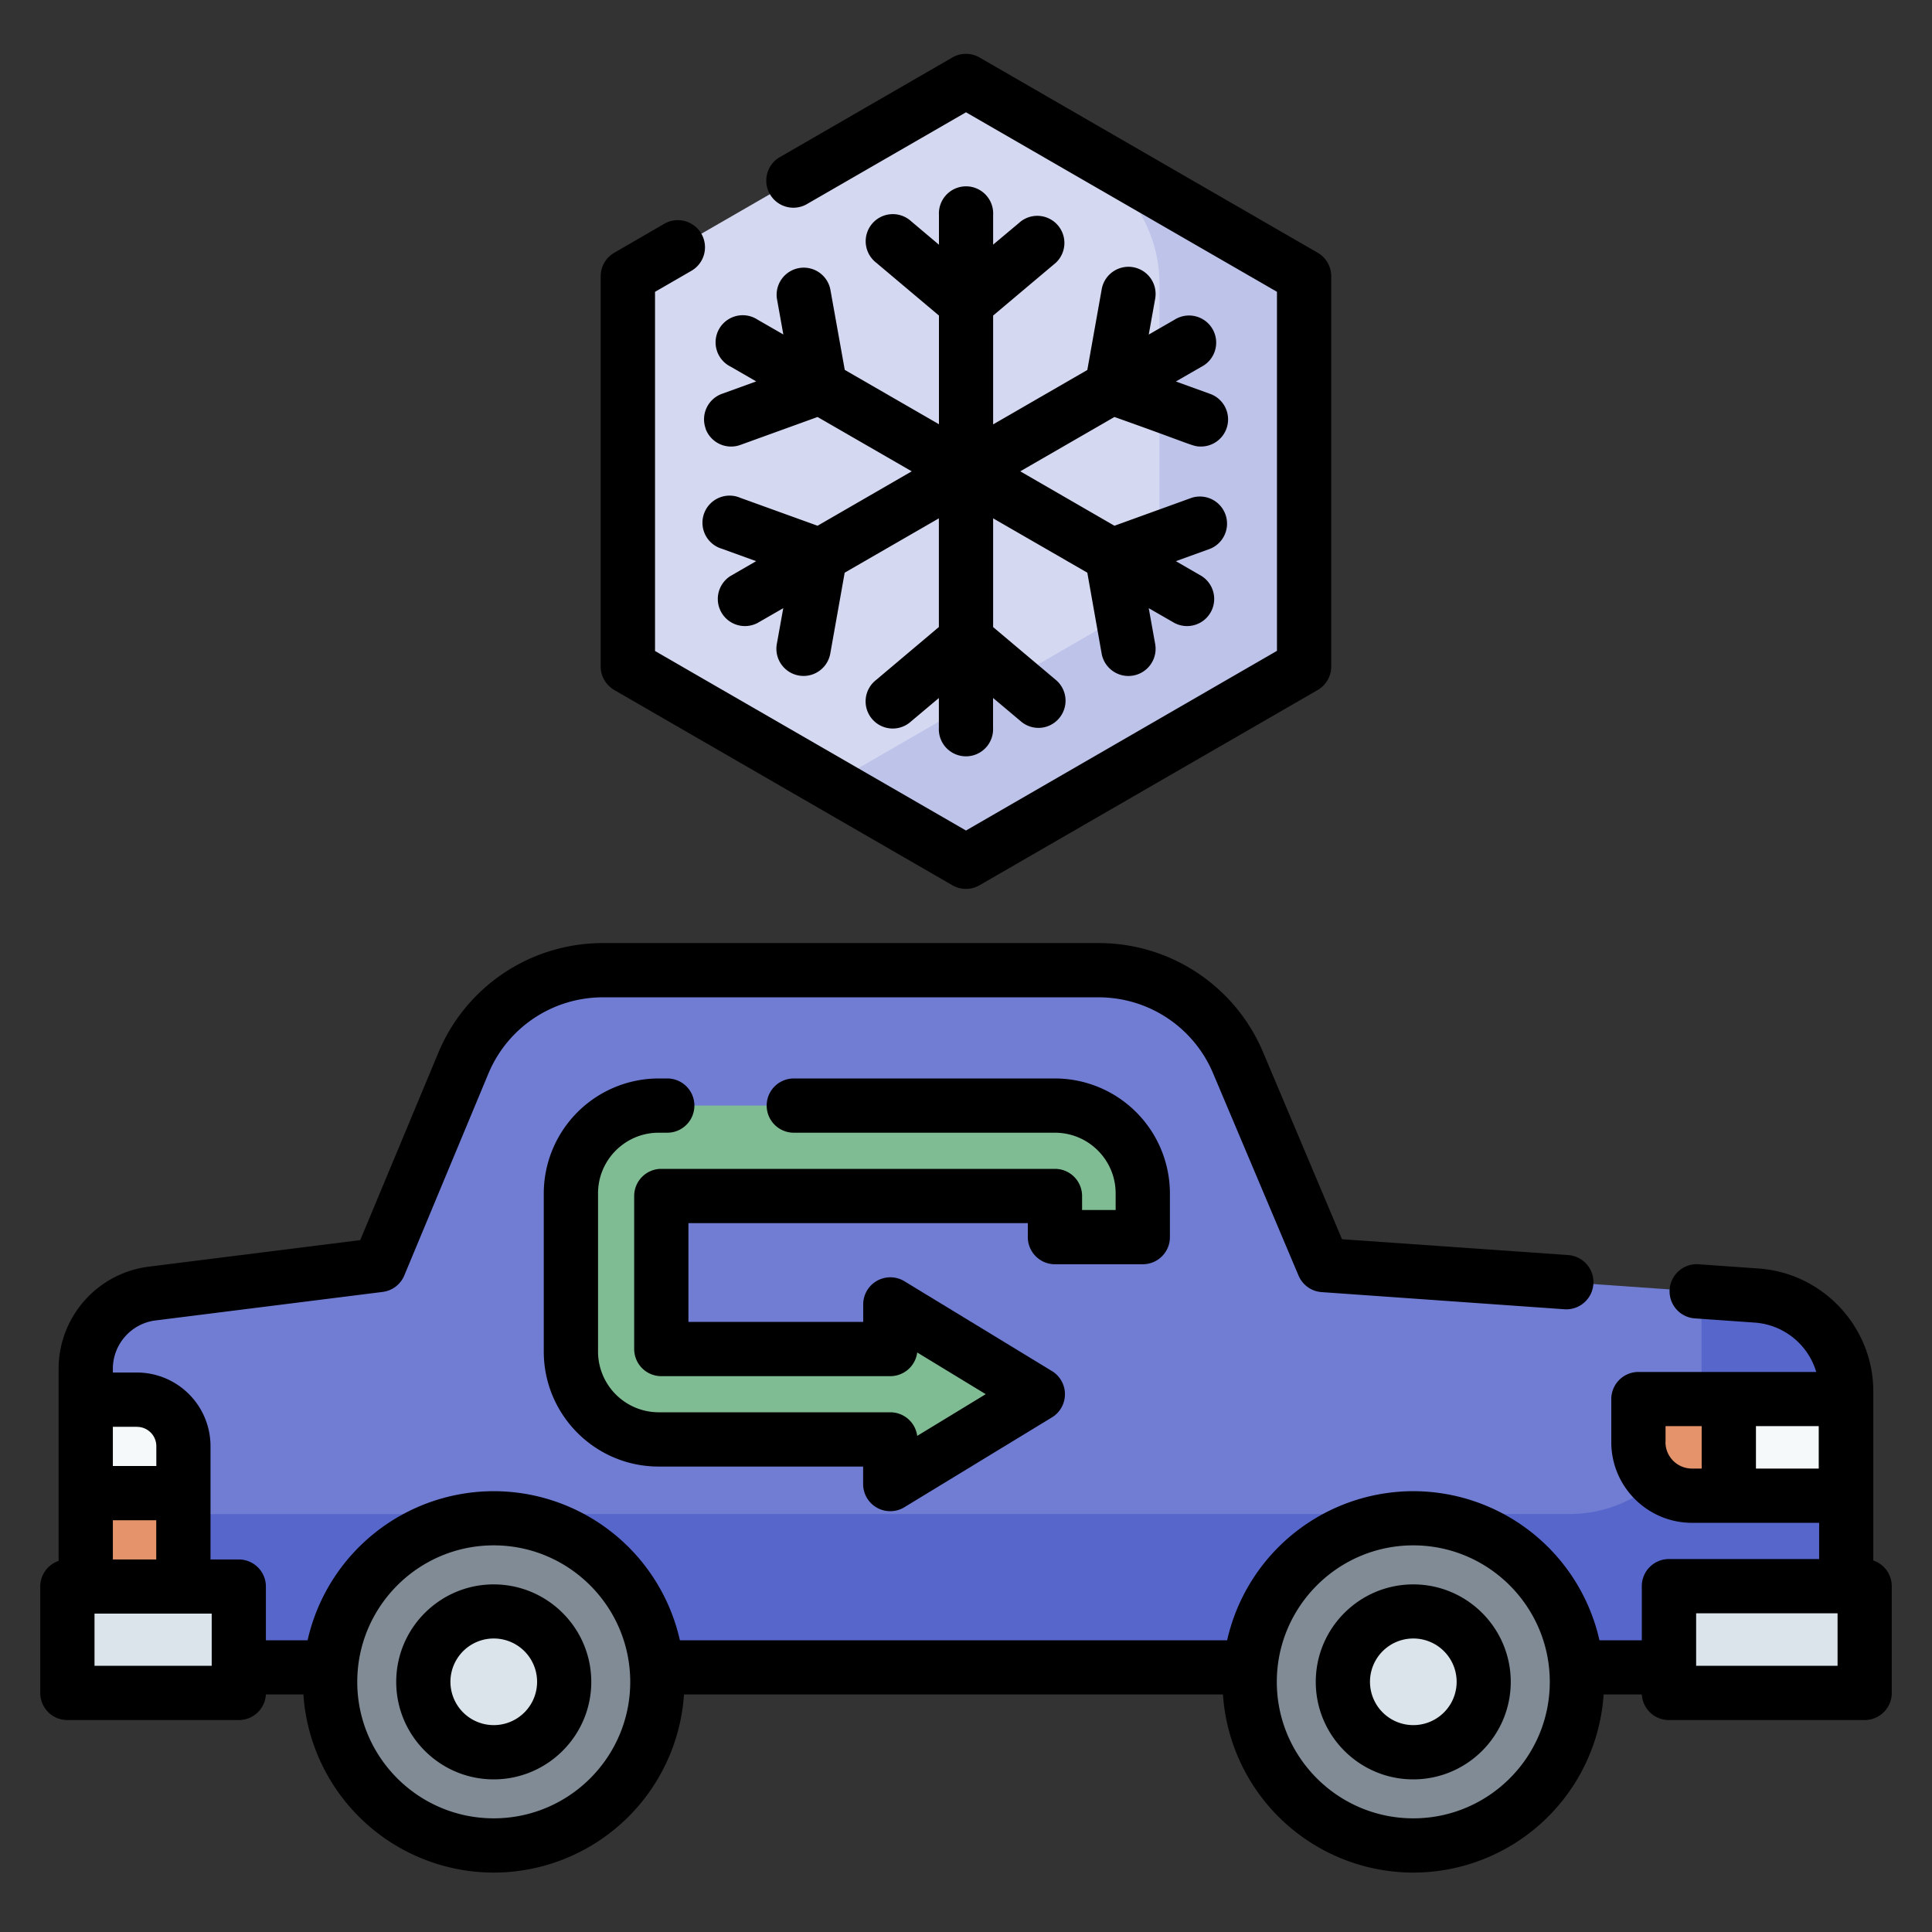 <svg width="24" height="24" fill="none" xmlns="http://www.w3.org/2000/svg">
  <rect width="100%" height="100%" fill="#333333" stroke="none"/>
  <defs/>
  <path d="M20.731 19.704h2.432v1.326H20.73v-1.326zM.837 19.709h2.13v1.321H.837V19.71z" fill="#DAE4EA"/>
  <path d="M6.588 22.884a2.033 2.033 0 10-.895-3.967 2.033 2.033 0 00.895 3.967zM17.557 22.925a2.032 2.032 0 100-4.064 2.032 2.032 0 000 4.064z" fill="#808B95"/>
  <path d="M17.556 21.767a.875.875 0 100-1.749.875.875 0 000 1.75zM6.133 21.767a.875.875 0 100-1.749.875.875 0 000 1.75z" fill="#DAE4EA"/>
  <path d="M21.824 16.094l-5.383-.379-1.062-2.514a1.882 1.882 0 00-1.734-1.15H7.492c-.76 0-1.445.458-1.737 1.16L4.71 15.714l-2.821.354a.941.941 0 00-.825.934v2.706h1.902v1.004h1.142a2.032 2.032 0 014.048 0h7.376a2.032 2.032 0 014.048 0h1.15v-1.009h2.203v-2.418c0-.628-.484-1.148-1.11-1.192z" fill="#707DD3"/>
  <path d="M21.824 16.094l-.737-.052c.033.11.05.225.05.345v.78c0 .905-.733 1.64-1.639 1.641H1.065v.9h1.902v1.005h1.142a2.032 2.032 0 014.048 0h7.376a2.032 2.032 0 014.048 0h1.15v-1.009h2.203v-2.419c0-.627-.484-1.147-1.11-1.19z" fill="#5766CB"/>
  <path d="M20.352 17.38v.535c0 .367.299.666.666.666h.458V17.38h-1.123z" fill="#E4936B"/>
  <path d="M21.476 17.38h1.454v1.2h-1.454v-1.2zM2.278 17.964a.577.577 0 00-.576-.577h-.637v1.16h1.213v-.583z" fill="#F6F9F9"/>
  <path d="M1.065 18.548h1.213v1.16H1.065v-1.16z" fill="#E4936B"/>
  <path d="M11.06 16.203l1.833 1.116-1.833 1.116v-.554H8.182a1.09 1.09 0 01-1.09-1.09v-1.967c0-.602.488-1.09 1.09-1.09h4.923c.602 0 1.09.488 1.09 1.09v.544h-1.09v-.511h-4.89v1.9h2.845v-.554z" fill="#80BC93"/>
  <path d="M7.8 3.43v4.85l4.2 2.425 4.2-2.425V3.43L12 1.007 7.8 3.43z" fill="#D5D8F1"/>
  <path d="M12 1.006l-.12.07 1.664.96c.531.307.859.874.859 1.488V6.39c0 .614-.328 1.18-.859 1.488l-3.22 1.86 1.676.967 4.2-2.425V3.43L12 1.007z" fill="#BEC3EA"/>
  <path d="M23.271 19.385v-2.1c0-.8-.625-1.47-1.423-1.527l-.737-.052a.337.337 0 10-.048.672l.738.052a.86.86 0 01.761.613h-2.21a.337.337 0 00-.336.337v.535c0 .553.45 1.002 1.003 1.002h1.579v.45h-1.866a.337.337 0 00-.337.337v.672h-.526a2.373 2.373 0 00-2.312-1.852 2.373 2.373 0 00-2.313 1.852H8.446a2.373 2.373 0 00-2.313-1.852 2.373 2.373 0 00-2.312 1.852h-.518v-.667a.337.337 0 00-.336-.337h-.352v-1.408a.915.915 0 00-.913-.914h-.3v-.047c0-.304.228-.562.53-.6l2.82-.354a.337.337 0 00.27-.204l1.044-2.506c.24-.577.8-.95 1.426-.95h6.153c.623 0 1.182.37 1.424.943l1.062 2.514c.05.117.16.196.287.205l3.015.213a.337.337 0 00.048-.673l-2.81-.197-.981-2.324a2.215 2.215 0 00-2.045-1.355H7.492c-.899 0-1.703.536-2.048 1.365l-.969 2.325-2.627.33a1.28 1.28 0 00-1.12 1.268v2.387a.337.337 0 00-.228.319v1.321c0 .186.15.337.337.337h2.13c.18 0 .326-.14.336-.318h.466a2.372 2.372 0 002.364 2.213 2.372 2.372 0 002.364-2.213h6.695a2.372 2.372 0 002.364 2.213 2.372 2.372 0 002.365-2.213h.474c.01.178.157.318.337.318h2.431c.186 0 .337-.15.337-.337v-1.326a.337.337 0 00-.229-.319zm-2.581-1.47v-.199h.449v.527h-.12a.329.329 0 01-.33-.328zm1.903.328h-.78v-.527h.78v.527zm-21.19.642h.538v.487h-.539v-.487zm.299-1.16a.24.24 0 01.24.239v.247h-.54v-.487h.3zm-.528 2.32H2.63v.648H1.174v-.647zm4.96 2.543c-.936 0-1.696-.76-1.696-1.695 0-.934.759-1.696 1.695-1.696.937 0 1.696.763 1.696 1.696 0 .935-.76 1.695-1.696 1.695zm11.422 0c-.934 0-1.695-.76-1.695-1.695 0-.934.76-1.696 1.695-1.696.937 0 1.696.763 1.696 1.696 0 .935-.76 1.695-1.695 1.695zm5.27-1.895H21.07v-.652h1.757v.652z" fill="#000"/>
  <path d="M17.556 19.682c-.668 0-1.211.543-1.211 1.211s.543 1.211 1.211 1.211 1.211-.543 1.211-1.211-.543-1.211-1.21-1.211zm0 1.748a.538.538 0 11.001-1.076.538.538 0 010 1.076zM6.133 19.682c-.668 0-1.211.543-1.211 1.211s.543 1.211 1.211 1.211 1.212-.543 1.212-1.211-.544-1.211-1.212-1.211zm0 1.748a.538.538 0 11.001-1.076.538.538 0 010 1.076zM13.105 15.705h1.09c.187 0 .338-.15.338-.337v-.544a1.43 1.43 0 00-1.428-1.427H9.861a.337.337 0 100 .674h3.244c.416 0 .754.338.754.753v.207h-.417v-.174a.337.337 0 00-.337-.337h-4.89a.337.337 0 00-.337.337v1.9c0 .187.15.338.337.338h2.845a.337.337 0 00.334-.294l.851.518-.851.518a.337.337 0 00-.334-.293H8.182a.755.755 0 01-.753-.754v-1.966c0-.415.338-.753.753-.753h.107a.337.337 0 000-.674h-.107a1.43 1.43 0 00-1.427 1.427v1.966c0 .788.64 1.428 1.427 1.428h2.54v.217a.337.337 0 00.513.288l1.833-1.116a.337.337 0 000-.575l-1.833-1.116a.337.337 0 00-.512.287v.218H8.552v-1.227h4.216v.174c0 .186.151.337.337.337zM8.765 5.325a.337.337 0 00.432.202l.959-.347 1.17.675-1.17.676-.96-.347a.337.337 0 10-.228.633l.425.154-.32.185a.337.337 0 00.337.583l.32-.184L9.65 8a.337.337 0 00.664.119l.179-1.005 1.17-.675v1.35l-.78.658a.337.337 0 10.434.515l.346-.291v.369a.337.337 0 10.673 0v-.37l.347.292a.335.335 0 00.474-.04.337.337 0 00-.04-.475l-.78-.657V6.439l1.17.675.178 1.005A.337.337 0 0014.35 8l-.08-.445.32.184a.337.337 0 00.337-.583l-.32-.185.426-.154a.337.337 0 00-.23-.633l-.959.347-1.17-.676 1.17-.675c.995.353.97.367 1.074.367a.337.337 0 00.115-.654l-.426-.154.32-.184a.337.337 0 10-.337-.583l-.32.184.08-.445a.337.337 0 10-.664-.119l-.179 1.004-1.17.676V3.92l.78-.657a.337.337 0 00-.433-.515l-.347.291v-.369a.337.337 0 10-.673 0v.37l-.346-.292a.337.337 0 10-.434.515l.78.657v1.35l-1.17-.675-.18-1.004a.337.337 0 00-.663.119l.08.445-.32-.184a.337.337 0 10-.336.583l.319.184-.425.154a.337.337 0 00-.203.432z" fill="#000"/>
  <path d="M7.631 8.572l4.2 2.425a.337.337 0 00.337 0l4.2-2.425a.337.337 0 00.169-.292V3.43a.337.337 0 00-.169-.291l-4.2-2.425a.337.337 0 00-.337 0L9.675 1.959a.337.337 0 00.337.583L12 1.395l3.863 2.23v4.46L12 10.317l-3.863-2.23V3.625l.452-.261a.337.337 0 10-.337-.584l-.62.359a.337.337 0 00-.17.292v4.85c0 .12.065.23.17.291z" fill="#000"/>
</svg>
